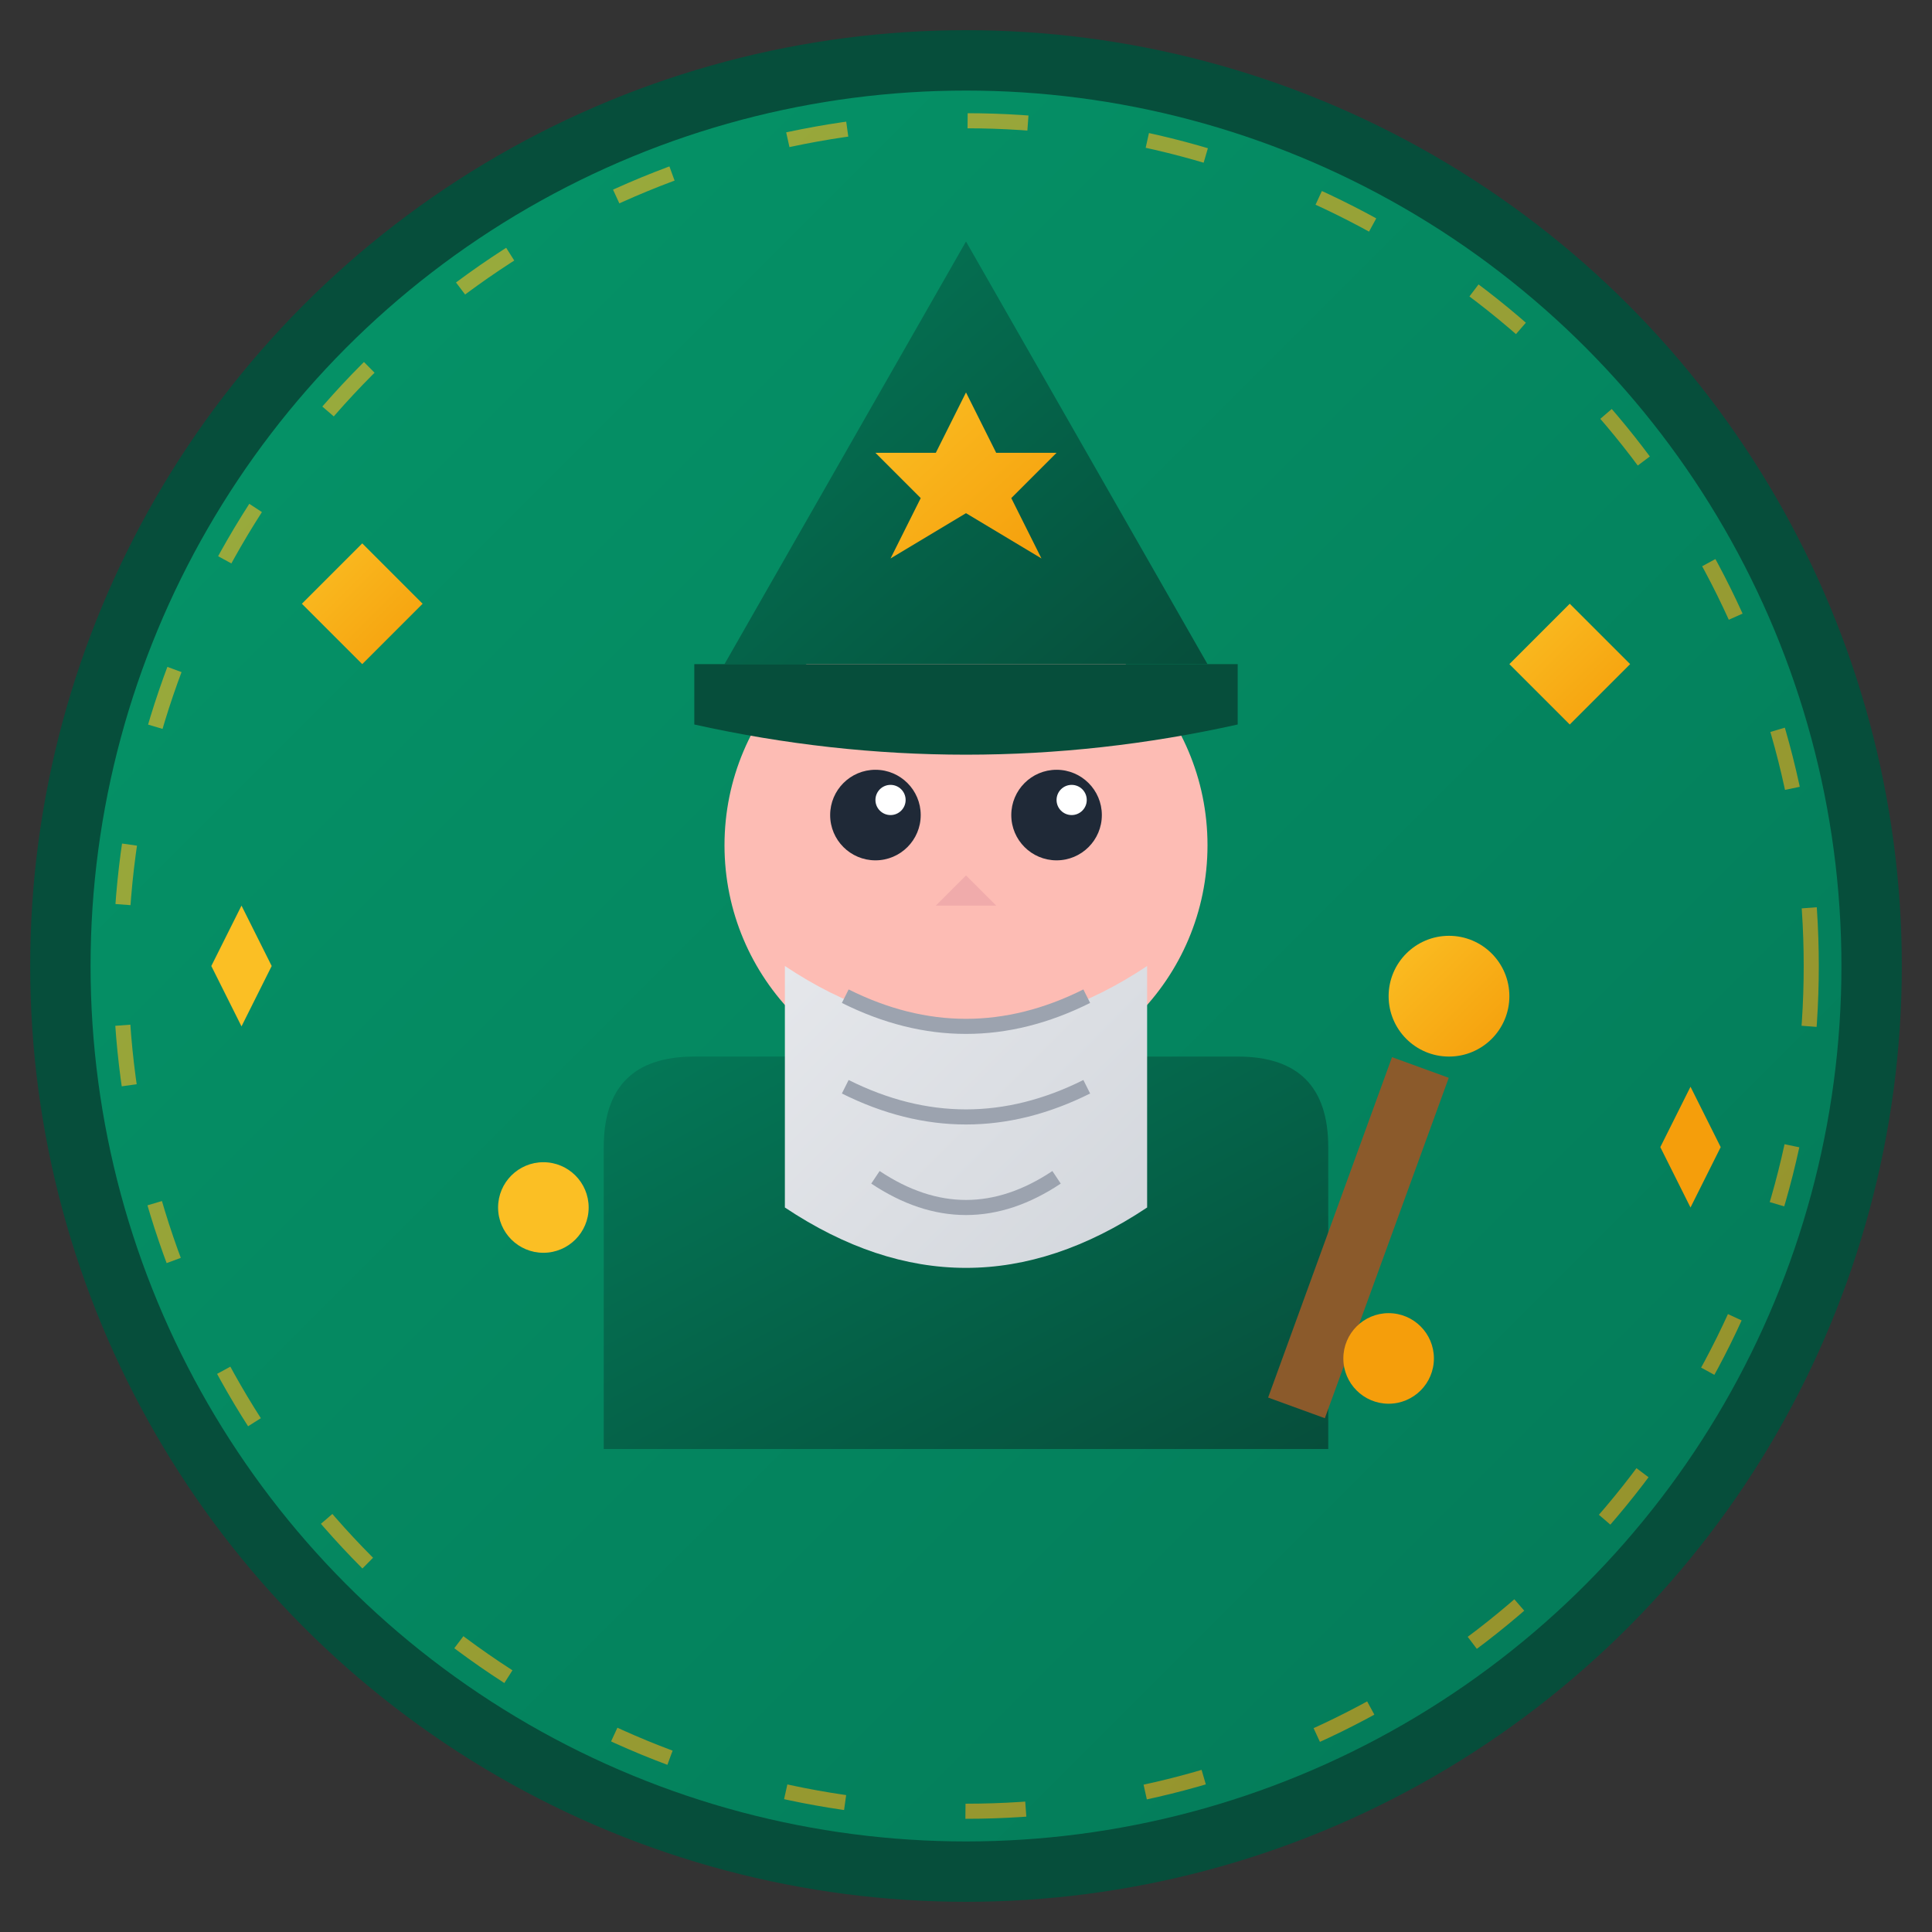 <svg xmlns="http://www.w3.org/2000/svg" width="64" height="64" viewBox="0 0 64 64">
  <rect x="0" y="0" width="64" height="64" fill="#333333" stroke="none"/>
  <!-- Background circle with gradient -->
  <defs>
    <linearGradient id="bgGradient" x1="0%" y1="0%" x2="100%" y2="100%">
      <stop offset="0%" style="stop-color:#059669;stop-opacity:1" />
      <stop offset="100%" style="stop-color:#047857;stop-opacity:1" />
    </linearGradient>
    <linearGradient id="wizardGradient" x1="0%" y1="0%" x2="100%" y2="100%">
      <stop offset="0%" style="stop-color:#047857;stop-opacity:1" />
      <stop offset="100%" style="stop-color:#064e3b;stop-opacity:1" />
    </linearGradient>
    <linearGradient id="beardGradient" x1="0%" y1="0%" x2="100%" y2="100%">
      <stop offset="0%" style="stop-color:#e5e7eb;stop-opacity:1" />
      <stop offset="100%" style="stop-color:#d1d5db;stop-opacity:1" />
    </linearGradient>
    <linearGradient id="starGradient" x1="0%" y1="0%" x2="100%" y2="100%">
      <stop offset="0%" style="stop-color:#fbbf24;stop-opacity:1" />
      <stop offset="100%" style="stop-color:#f59e0b;stop-opacity:1" />
    </linearGradient>
  </defs>
  
  <!-- Background circle -->
  <circle cx="32" cy="32" r="30" fill="url(#bgGradient)" stroke="#064e3b" stroke-width="2"/>
  
  <!-- Wizard robe body -->
  <path d="M20 48 L20 38 Q20 35 23 35 L41 35 Q44 35 44 38 L44 48 Z" fill="url(#wizardGradient)"/>
  
  <!-- Wizard head -->
  <circle cx="32" cy="28" r="8" fill="#fdbcb4"/>
  
  <!-- Wizard hat -->
  <path d="M32 8 L24 22 L40 22 Z" fill="url(#wizardGradient)"/>
  <path d="M23 22 L41 22 L41 24 Q32 26 23 24 Z" fill="#064e3b"/>
  
  <!-- Hat stars -->
  <path d="M32 13 L33 15 L35 15 L33.5 16.5 L34.5 18.5 L32 17 L29.5 18.5 L30.5 16.5 L29 15 L31 15 Z" fill="url(#starGradient)"/>
  
  <!-- Eyes (wise and twinkling) -->
  <circle cx="29" cy="27" r="1.5" fill="#1f2937"/>
  <circle cx="35" cy="27" r="1.5" fill="#1f2937"/>
  <circle cx="29.5" cy="26.5" r="0.5" fill="#ffffff"/>
  <circle cx="35.5" cy="26.5" r="0.5" fill="#ffffff"/>
  
  <!-- Nose -->
  <path d="M32 29 L31 30 L33 30 Z" fill="#f0abab"/>
  
  <!-- Beard -->
  <path d="M26 32 Q32 36 38 32 L38 40 Q32 44 26 40 Z" fill="url(#beardGradient)"/>
  <path d="M28 33 Q32 35 36 33" stroke="#9ca3af" stroke-width="0.5" fill="none"/>
  <path d="M28 36 Q32 38 36 36" stroke="#9ca3af" stroke-width="0.5" fill="none"/>
  <path d="M29 39 Q32 41 35 39" stroke="#9ca3af" stroke-width="0.5" fill="none"/>
  
  <!-- Wand in hand -->
  <rect x="44" y="35" width="2" height="12" fill="#8b5a2b" transform="rotate(20 45 41)"/>
  <circle cx="48" cy="33" r="2" fill="url(#starGradient)"/>
  
  <!-- Magic sparkles around -->
  <path d="M12 18 L14 20 L12 22 L10 20 Z" fill="url(#starGradient)"/>
  <path d="M52 20 L54 22 L52 24 L50 22 Z" fill="url(#starGradient)"/>
  <circle cx="18" cy="40" r="1.5" fill="#fbbf24"/>
  <circle cx="46" cy="45" r="1.5" fill="#f59e0b"/>
  <path d="M8 30 L9 32 L8 34 L7 32 Z" fill="#fbbf24"/>
  <path d="M56 36 L57 38 L56 40 L55 38 Z" fill="#f59e0b"/>
  
  <!-- Magical aura -->
  <circle cx="32" cy="32" r="28" fill="none" stroke="url(#starGradient)" stroke-width="0.5" opacity="0.6" stroke-dasharray="2 4"/>
</svg>